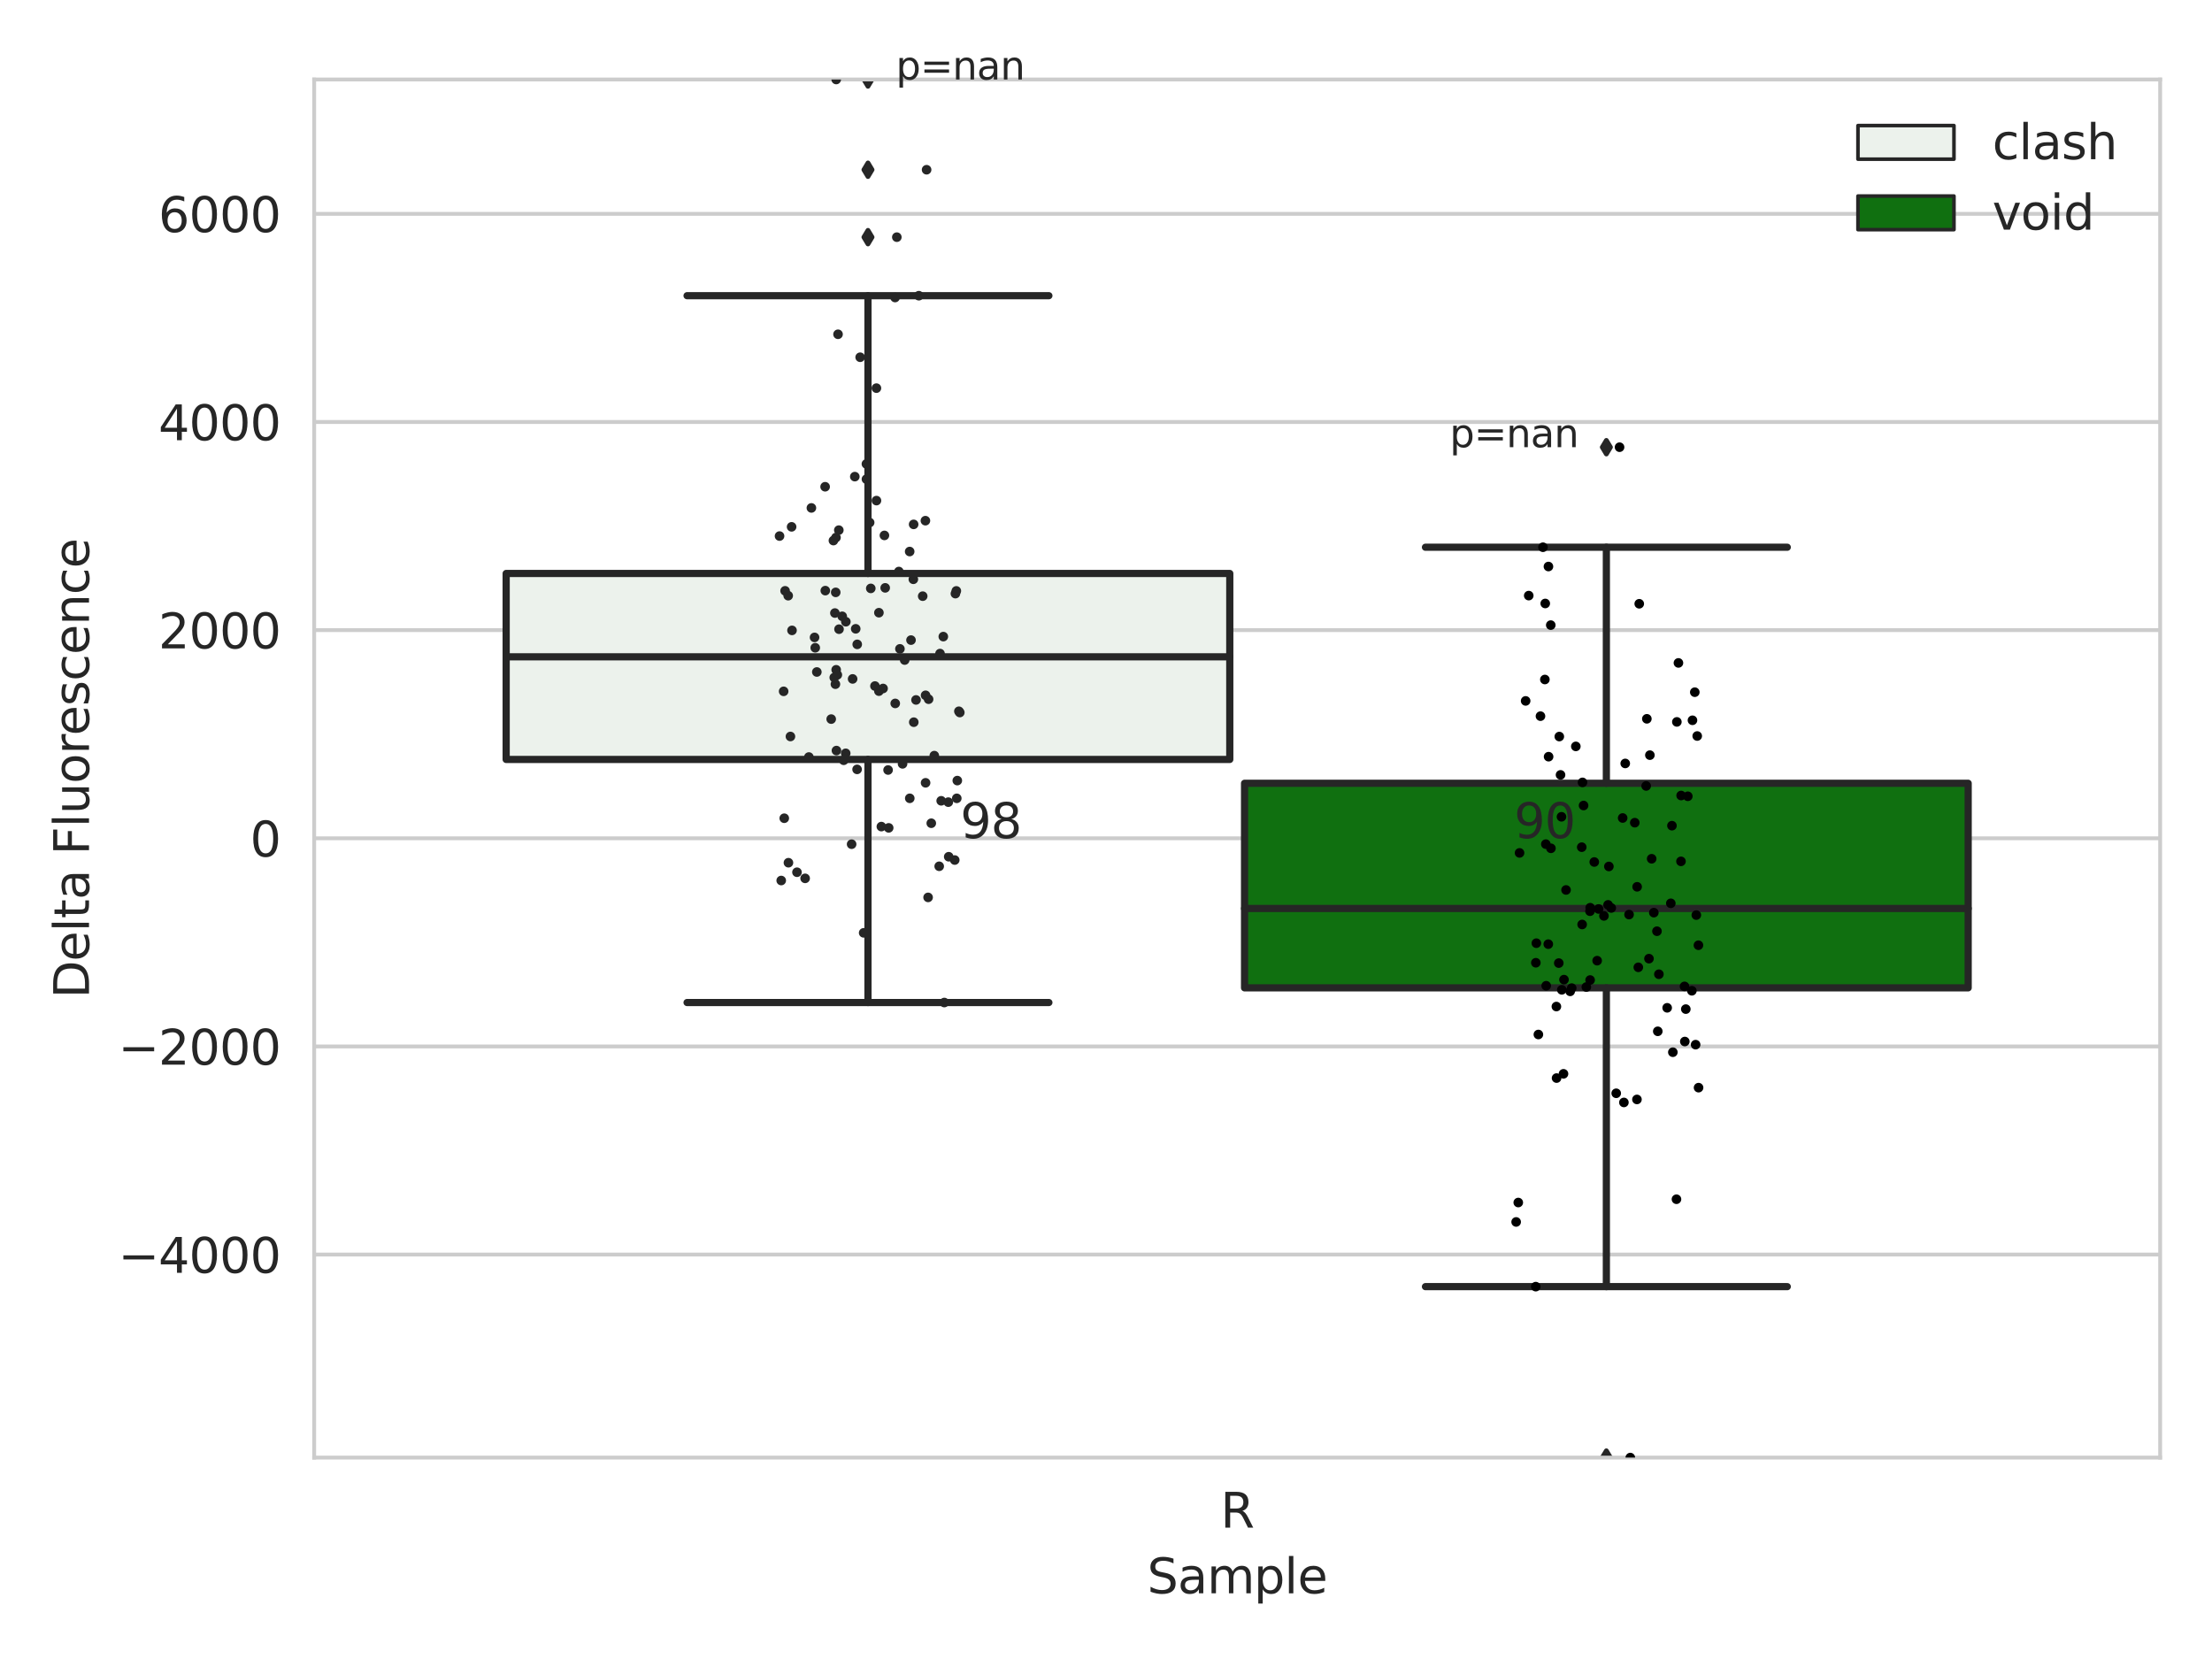 <?xml version="1.0" encoding="utf-8" standalone="no"?>
<!DOCTYPE svg PUBLIC "-//W3C//DTD SVG 1.1//EN"
  "http://www.w3.org/Graphics/SVG/1.1/DTD/svg11.dtd">
<svg xmlns:xlink="http://www.w3.org/1999/xlink" width="460.8pt" height="345.6pt" viewBox="0 0 460.8 345.6" xmlns="http://www.w3.org/2000/svg" version="1.1">
 <defs>
  <style type="text/css">*{stroke-linejoin: round; stroke-linecap: butt}</style>
 </defs>
 <g id="figure_1">
  <g id="patch_1">
   <path d="M 0 345.6 
L 460.8 345.6 
L 460.8 0 
L 0 0 
z
" style="fill: #ffffff"/>
  </g>
  <g id="axes_1">
   <g id="patch_2">
    <path d="M 65.45 303.64 
L 450 303.64 
L 450 16.561 
L 65.45 16.561 
z
" style="fill: #ffffff"/>
   </g>
   <g id="matplotlib.axis_1">
    <g id="xtick_1">
     <g id="text_1">
      <!-- R -->
      <g style="fill: #262626" transform="translate(254.251 318.238)scale(0.1 -0.1)">
       <defs>
        <path id="DejaVuSans-52" d="M 2841 2188 
Q 3044 2119 3236 1894 
Q 3428 1669 3622 1275 
L 4263 0 
L 3584 0 
L 2988 1197 
Q 2756 1666 2539 1819 
Q 2322 1972 1947 1972 
L 1259 1972 
L 1259 0 
L 628 0 
L 628 4666 
L 2053 4666 
Q 2853 4666 3247 4331 
Q 3641 3997 3641 3322 
Q 3641 2881 3436 2590 
Q 3231 2300 2841 2188 
z
M 1259 4147 
L 1259 2491 
L 2053 2491 
Q 2509 2491 2742 2702 
Q 2975 2913 2975 3322 
Q 2975 3731 2742 3939 
Q 2509 4147 2053 4147 
L 1259 4147 
z
" transform="scale(0.016)"/>
       </defs>
       <use xlink:href="#DejaVuSans-52"/>
      </g>
     </g>
    </g>
    <g id="text_2">
     <!-- Sample -->
     <g style="fill: #262626" transform="translate(238.977 331.917)scale(0.1 -0.1)">
      <defs>
       <path id="DejaVuSans-53" d="M 3425 4513 
L 3425 3897 
Q 3066 4069 2747 4153 
Q 2428 4238 2131 4238 
Q 1616 4238 1336 4038 
Q 1056 3838 1056 3469 
Q 1056 3159 1242 3001 
Q 1428 2844 1947 2747 
L 2328 2669 
Q 3034 2534 3370 2195 
Q 3706 1856 3706 1288 
Q 3706 609 3251 259 
Q 2797 -91 1919 -91 
Q 1588 -91 1214 -16 
Q 841 59 441 206 
L 441 856 
Q 825 641 1194 531 
Q 1563 422 1919 422 
Q 2459 422 2753 634 
Q 3047 847 3047 1241 
Q 3047 1584 2836 1778 
Q 2625 1972 2144 2069 
L 1759 2144 
Q 1053 2284 737 2584 
Q 422 2884 422 3419 
Q 422 4038 858 4394 
Q 1294 4750 2059 4750 
Q 2388 4750 2728 4690 
Q 3069 4631 3425 4513 
z
" transform="scale(0.016)"/>
       <path id="DejaVuSans-61" d="M 2194 1759 
Q 1497 1759 1228 1600 
Q 959 1441 959 1056 
Q 959 750 1161 570 
Q 1363 391 1709 391 
Q 2188 391 2477 730 
Q 2766 1069 2766 1631 
L 2766 1759 
L 2194 1759 
z
M 3341 1997 
L 3341 0 
L 2766 0 
L 2766 531 
Q 2569 213 2275 61 
Q 1981 -91 1556 -91 
Q 1019 -91 701 211 
Q 384 513 384 1019 
Q 384 1609 779 1909 
Q 1175 2209 1959 2209 
L 2766 2209 
L 2766 2266 
Q 2766 2663 2505 2880 
Q 2244 3097 1772 3097 
Q 1472 3097 1187 3025 
Q 903 2953 641 2809 
L 641 3341 
Q 956 3463 1253 3523 
Q 1550 3584 1831 3584 
Q 2591 3584 2966 3190 
Q 3341 2797 3341 1997 
z
" transform="scale(0.016)"/>
       <path id="DejaVuSans-6d" d="M 3328 2828 
Q 3544 3216 3844 3400 
Q 4144 3584 4550 3584 
Q 5097 3584 5394 3201 
Q 5691 2819 5691 2113 
L 5691 0 
L 5113 0 
L 5113 2094 
Q 5113 2597 4934 2840 
Q 4756 3084 4391 3084 
Q 3944 3084 3684 2787 
Q 3425 2491 3425 1978 
L 3425 0 
L 2847 0 
L 2847 2094 
Q 2847 2600 2669 2842 
Q 2491 3084 2119 3084 
Q 1678 3084 1418 2786 
Q 1159 2488 1159 1978 
L 1159 0 
L 581 0 
L 581 3500 
L 1159 3500 
L 1159 2956 
Q 1356 3278 1631 3431 
Q 1906 3584 2284 3584 
Q 2666 3584 2933 3390 
Q 3200 3197 3328 2828 
z
" transform="scale(0.016)"/>
       <path id="DejaVuSans-70" d="M 1159 525 
L 1159 -1331 
L 581 -1331 
L 581 3500 
L 1159 3500 
L 1159 2969 
Q 1341 3281 1617 3432 
Q 1894 3584 2278 3584 
Q 2916 3584 3314 3078 
Q 3713 2572 3713 1747 
Q 3713 922 3314 415 
Q 2916 -91 2278 -91 
Q 1894 -91 1617 61 
Q 1341 213 1159 525 
z
M 3116 1747 
Q 3116 2381 2855 2742 
Q 2594 3103 2138 3103 
Q 1681 3103 1420 2742 
Q 1159 2381 1159 1747 
Q 1159 1113 1420 752 
Q 1681 391 2138 391 
Q 2594 391 2855 752 
Q 3116 1113 3116 1747 
z
" transform="scale(0.016)"/>
       <path id="DejaVuSans-6c" d="M 603 4863 
L 1178 4863 
L 1178 0 
L 603 0 
L 603 4863 
z
" transform="scale(0.016)"/>
       <path id="DejaVuSans-65" d="M 3597 1894 
L 3597 1613 
L 953 1613 
Q 991 1019 1311 708 
Q 1631 397 2203 397 
Q 2534 397 2845 478 
Q 3156 559 3463 722 
L 3463 178 
Q 3153 47 2828 -22 
Q 2503 -91 2169 -91 
Q 1331 -91 842 396 
Q 353 884 353 1716 
Q 353 2575 817 3079 
Q 1281 3584 2069 3584 
Q 2775 3584 3186 3129 
Q 3597 2675 3597 1894 
z
M 3022 2063 
Q 3016 2534 2758 2815 
Q 2500 3097 2075 3097 
Q 1594 3097 1305 2825 
Q 1016 2553 972 2059 
L 3022 2063 
z
" transform="scale(0.016)"/>
      </defs>
      <use xlink:href="#DejaVuSans-53"/>
      <use xlink:href="#DejaVuSans-61" x="63.477"/>
      <use xlink:href="#DejaVuSans-6d" x="124.756"/>
      <use xlink:href="#DejaVuSans-70" x="222.168"/>
      <use xlink:href="#DejaVuSans-6c" x="285.645"/>
      <use xlink:href="#DejaVuSans-65" x="313.428"/>
     </g>
    </g>
   </g>
   <g id="matplotlib.axis_2">
    <g id="ytick_1">
     <g id="line2d_1">
      <path d="M 65.45 261.352 
L 450 261.352 
" clip-path="url(#p26bfe5bd5f)" style="fill: none; stroke: #cccccc; stroke-width: 0.8; stroke-linecap: round"/>
     </g>
     <g id="text_3">
      <!-- −4000 -->
      <g style="fill: #262626" transform="translate(24.62 265.151)scale(0.1 -0.1)">
       <defs>
        <path id="DejaVuSans-2212" d="M 678 2272 
L 4684 2272 
L 4684 1741 
L 678 1741 
L 678 2272 
z
" transform="scale(0.016)"/>
        <path id="DejaVuSans-34" d="M 2419 4116 
L 825 1625 
L 2419 1625 
L 2419 4116 
z
M 2253 4666 
L 3047 4666 
L 3047 1625 
L 3713 1625 
L 3713 1100 
L 3047 1100 
L 3047 0 
L 2419 0 
L 2419 1100 
L 313 1100 
L 313 1709 
L 2253 4666 
z
" transform="scale(0.016)"/>
        <path id="DejaVuSans-30" d="M 2034 4250 
Q 1547 4250 1301 3770 
Q 1056 3291 1056 2328 
Q 1056 1369 1301 889 
Q 1547 409 2034 409 
Q 2525 409 2770 889 
Q 3016 1369 3016 2328 
Q 3016 3291 2770 3770 
Q 2525 4250 2034 4250 
z
M 2034 4750 
Q 2819 4750 3233 4129 
Q 3647 3509 3647 2328 
Q 3647 1150 3233 529 
Q 2819 -91 2034 -91 
Q 1250 -91 836 529 
Q 422 1150 422 2328 
Q 422 3509 836 4129 
Q 1250 4750 2034 4750 
z
" transform="scale(0.016)"/>
       </defs>
       <use xlink:href="#DejaVuSans-2212"/>
       <use xlink:href="#DejaVuSans-34" x="83.789"/>
       <use xlink:href="#DejaVuSans-30" x="147.412"/>
       <use xlink:href="#DejaVuSans-30" x="211.035"/>
       <use xlink:href="#DejaVuSans-30" x="274.658"/>
      </g>
     </g>
    </g>
    <g id="ytick_2">
     <g id="line2d_2">
      <path d="M 65.45 217.991 
L 450 217.991 
" clip-path="url(#p26bfe5bd5f)" style="fill: none; stroke: #cccccc; stroke-width: 0.8; stroke-linecap: round"/>
     </g>
     <g id="text_4">
      <!-- −2000 -->
      <g style="fill: #262626" transform="translate(24.62 221.79)scale(0.1 -0.1)">
       <defs>
        <path id="DejaVuSans-32" d="M 1228 531 
L 3431 531 
L 3431 0 
L 469 0 
L 469 531 
Q 828 903 1448 1529 
Q 2069 2156 2228 2338 
Q 2531 2678 2651 2914 
Q 2772 3150 2772 3378 
Q 2772 3750 2511 3984 
Q 2250 4219 1831 4219 
Q 1534 4219 1204 4116 
Q 875 4013 500 3803 
L 500 4441 
Q 881 4594 1212 4672 
Q 1544 4750 1819 4750 
Q 2544 4750 2975 4387 
Q 3406 4025 3406 3419 
Q 3406 3131 3298 2873 
Q 3191 2616 2906 2266 
Q 2828 2175 2409 1742 
Q 1991 1309 1228 531 
z
" transform="scale(0.016)"/>
       </defs>
       <use xlink:href="#DejaVuSans-2212"/>
       <use xlink:href="#DejaVuSans-32" x="83.789"/>
       <use xlink:href="#DejaVuSans-30" x="147.412"/>
       <use xlink:href="#DejaVuSans-30" x="211.035"/>
       <use xlink:href="#DejaVuSans-30" x="274.658"/>
      </g>
     </g>
    </g>
    <g id="ytick_3">
     <g id="line2d_3">
      <path d="M 65.45 174.63 
L 450 174.63 
" clip-path="url(#p26bfe5bd5f)" style="fill: none; stroke: #cccccc; stroke-width: 0.8; stroke-linecap: round"/>
     </g>
     <g id="text_5">
      <!-- 0 -->
      <g style="fill: #262626" transform="translate(52.087 178.429)scale(0.1 -0.1)">
       <use xlink:href="#DejaVuSans-30"/>
      </g>
     </g>
    </g>
    <g id="ytick_4">
     <g id="line2d_4">
      <path d="M 65.45 131.269 
L 450 131.269 
" clip-path="url(#p26bfe5bd5f)" style="fill: none; stroke: #cccccc; stroke-width: 0.8; stroke-linecap: round"/>
     </g>
     <g id="text_6">
      <!-- 2000 -->
      <g style="fill: #262626" transform="translate(33 135.068)scale(0.1 -0.1)">
       <use xlink:href="#DejaVuSans-32"/>
       <use xlink:href="#DejaVuSans-30" x="63.623"/>
       <use xlink:href="#DejaVuSans-30" x="127.246"/>
       <use xlink:href="#DejaVuSans-30" x="190.869"/>
      </g>
     </g>
    </g>
    <g id="ytick_5">
     <g id="line2d_5">
      <path d="M 65.45 87.908 
L 450 87.908 
" clip-path="url(#p26bfe5bd5f)" style="fill: none; stroke: #cccccc; stroke-width: 0.8; stroke-linecap: round"/>
     </g>
     <g id="text_7">
      <!-- 4000 -->
      <g style="fill: #262626" transform="translate(33 91.707)scale(0.1 -0.1)">
       <use xlink:href="#DejaVuSans-34"/>
       <use xlink:href="#DejaVuSans-30" x="63.623"/>
       <use xlink:href="#DejaVuSans-30" x="127.246"/>
       <use xlink:href="#DejaVuSans-30" x="190.869"/>
      </g>
     </g>
    </g>
    <g id="ytick_6">
     <g id="line2d_6">
      <path d="M 65.45 44.547 
L 450 44.547 
" clip-path="url(#p26bfe5bd5f)" style="fill: none; stroke: #cccccc; stroke-width: 0.8; stroke-linecap: round"/>
     </g>
     <g id="text_8">
      <!-- 6000 -->
      <g style="fill: #262626" transform="translate(33 48.346)scale(0.1 -0.1)">
       <defs>
        <path id="DejaVuSans-36" d="M 2113 2584 
Q 1688 2584 1439 2293 
Q 1191 2003 1191 1497 
Q 1191 994 1439 701 
Q 1688 409 2113 409 
Q 2538 409 2786 701 
Q 3034 994 3034 1497 
Q 3034 2003 2786 2293 
Q 2538 2584 2113 2584 
z
M 3366 4563 
L 3366 3988 
Q 3128 4100 2886 4159 
Q 2644 4219 2406 4219 
Q 1781 4219 1451 3797 
Q 1122 3375 1075 2522 
Q 1259 2794 1537 2939 
Q 1816 3084 2150 3084 
Q 2853 3084 3261 2657 
Q 3669 2231 3669 1497 
Q 3669 778 3244 343 
Q 2819 -91 2113 -91 
Q 1303 -91 875 529 
Q 447 1150 447 2328 
Q 447 3434 972 4092 
Q 1497 4750 2381 4750 
Q 2619 4750 2861 4703 
Q 3103 4656 3366 4563 
z
" transform="scale(0.016)"/>
       </defs>
       <use xlink:href="#DejaVuSans-36"/>
       <use xlink:href="#DejaVuSans-30" x="63.623"/>
       <use xlink:href="#DejaVuSans-30" x="127.246"/>
       <use xlink:href="#DejaVuSans-30" x="190.869"/>
      </g>
     </g>
    </g>
    <g id="text_9">
     <!-- Delta Fluorescence -->
     <g style="fill: #262626" transform="translate(18.541 207.967)rotate(-90)scale(0.1 -0.1)">
      <defs>
       <path id="DejaVuSans-44" d="M 1259 4147 
L 1259 519 
L 2022 519 
Q 2988 519 3436 956 
Q 3884 1394 3884 2338 
Q 3884 3275 3436 3711 
Q 2988 4147 2022 4147 
L 1259 4147 
z
M 628 4666 
L 1925 4666 
Q 3281 4666 3915 4102 
Q 4550 3538 4550 2338 
Q 4550 1131 3912 565 
Q 3275 0 1925 0 
L 628 0 
L 628 4666 
z
" transform="scale(0.016)"/>
       <path id="DejaVuSans-74" d="M 1172 4494 
L 1172 3500 
L 2356 3500 
L 2356 3053 
L 1172 3053 
L 1172 1153 
Q 1172 725 1289 603 
Q 1406 481 1766 481 
L 2356 481 
L 2356 0 
L 1766 0 
Q 1100 0 847 248 
Q 594 497 594 1153 
L 594 3053 
L 172 3053 
L 172 3500 
L 594 3500 
L 594 4494 
L 1172 4494 
z
" transform="scale(0.016)"/>
       <path id="DejaVuSans-20" transform="scale(0.016)"/>
       <path id="DejaVuSans-46" d="M 628 4666 
L 3309 4666 
L 3309 4134 
L 1259 4134 
L 1259 2759 
L 3109 2759 
L 3109 2228 
L 1259 2228 
L 1259 0 
L 628 0 
L 628 4666 
z
" transform="scale(0.016)"/>
       <path id="DejaVuSans-75" d="M 544 1381 
L 544 3500 
L 1119 3500 
L 1119 1403 
Q 1119 906 1312 657 
Q 1506 409 1894 409 
Q 2359 409 2629 706 
Q 2900 1003 2900 1516 
L 2900 3500 
L 3475 3500 
L 3475 0 
L 2900 0 
L 2900 538 
Q 2691 219 2414 64 
Q 2138 -91 1772 -91 
Q 1169 -91 856 284 
Q 544 659 544 1381 
z
M 1991 3584 
L 1991 3584 
z
" transform="scale(0.016)"/>
       <path id="DejaVuSans-6f" d="M 1959 3097 
Q 1497 3097 1228 2736 
Q 959 2375 959 1747 
Q 959 1119 1226 758 
Q 1494 397 1959 397 
Q 2419 397 2687 759 
Q 2956 1122 2956 1747 
Q 2956 2369 2687 2733 
Q 2419 3097 1959 3097 
z
M 1959 3584 
Q 2709 3584 3137 3096 
Q 3566 2609 3566 1747 
Q 3566 888 3137 398 
Q 2709 -91 1959 -91 
Q 1206 -91 779 398 
Q 353 888 353 1747 
Q 353 2609 779 3096 
Q 1206 3584 1959 3584 
z
" transform="scale(0.016)"/>
       <path id="DejaVuSans-72" d="M 2631 2963 
Q 2534 3019 2420 3045 
Q 2306 3072 2169 3072 
Q 1681 3072 1420 2755 
Q 1159 2438 1159 1844 
L 1159 0 
L 581 0 
L 581 3500 
L 1159 3500 
L 1159 2956 
Q 1341 3275 1631 3429 
Q 1922 3584 2338 3584 
Q 2397 3584 2469 3576 
Q 2541 3569 2628 3553 
L 2631 2963 
z
" transform="scale(0.016)"/>
       <path id="DejaVuSans-73" d="M 2834 3397 
L 2834 2853 
Q 2591 2978 2328 3040 
Q 2066 3103 1784 3103 
Q 1356 3103 1142 2972 
Q 928 2841 928 2578 
Q 928 2378 1081 2264 
Q 1234 2150 1697 2047 
L 1894 2003 
Q 2506 1872 2764 1633 
Q 3022 1394 3022 966 
Q 3022 478 2636 193 
Q 2250 -91 1575 -91 
Q 1294 -91 989 -36 
Q 684 19 347 128 
L 347 722 
Q 666 556 975 473 
Q 1284 391 1588 391 
Q 1994 391 2212 530 
Q 2431 669 2431 922 
Q 2431 1156 2273 1281 
Q 2116 1406 1581 1522 
L 1381 1569 
Q 847 1681 609 1914 
Q 372 2147 372 2553 
Q 372 3047 722 3315 
Q 1072 3584 1716 3584 
Q 2034 3584 2315 3537 
Q 2597 3491 2834 3397 
z
" transform="scale(0.016)"/>
       <path id="DejaVuSans-63" d="M 3122 3366 
L 3122 2828 
Q 2878 2963 2633 3030 
Q 2388 3097 2138 3097 
Q 1578 3097 1268 2742 
Q 959 2388 959 1747 
Q 959 1106 1268 751 
Q 1578 397 2138 397 
Q 2388 397 2633 464 
Q 2878 531 3122 666 
L 3122 134 
Q 2881 22 2623 -34 
Q 2366 -91 2075 -91 
Q 1284 -91 818 406 
Q 353 903 353 1747 
Q 353 2603 823 3093 
Q 1294 3584 2113 3584 
Q 2378 3584 2631 3529 
Q 2884 3475 3122 3366 
z
" transform="scale(0.016)"/>
       <path id="DejaVuSans-6e" d="M 3513 2113 
L 3513 0 
L 2938 0 
L 2938 2094 
Q 2938 2591 2744 2837 
Q 2550 3084 2163 3084 
Q 1697 3084 1428 2787 
Q 1159 2491 1159 1978 
L 1159 0 
L 581 0 
L 581 3500 
L 1159 3500 
L 1159 2956 
Q 1366 3272 1645 3428 
Q 1925 3584 2291 3584 
Q 2894 3584 3203 3211 
Q 3513 2838 3513 2113 
z
" transform="scale(0.016)"/>
      </defs>
      <use xlink:href="#DejaVuSans-44"/>
      <use xlink:href="#DejaVuSans-65" x="77.002"/>
      <use xlink:href="#DejaVuSans-6c" x="138.525"/>
      <use xlink:href="#DejaVuSans-74" x="166.309"/>
      <use xlink:href="#DejaVuSans-61" x="205.518"/>
      <use xlink:href="#DejaVuSans-20" x="266.797"/>
      <use xlink:href="#DejaVuSans-46" x="298.584"/>
      <use xlink:href="#DejaVuSans-6c" x="356.104"/>
      <use xlink:href="#DejaVuSans-75" x="383.887"/>
      <use xlink:href="#DejaVuSans-6f" x="447.266"/>
      <use xlink:href="#DejaVuSans-72" x="508.447"/>
      <use xlink:href="#DejaVuSans-65" x="547.311"/>
      <use xlink:href="#DejaVuSans-73" x="608.834"/>
      <use xlink:href="#DejaVuSans-63" x="660.934"/>
      <use xlink:href="#DejaVuSans-65" x="715.914"/>
      <use xlink:href="#DejaVuSans-6e" x="777.438"/>
      <use xlink:href="#DejaVuSans-63" x="840.816"/>
      <use xlink:href="#DejaVuSans-65" x="895.797"/>
     </g>
    </g>
   </g>
   <g id="patch_3">
    <path d="M 105.443 158.208 
L 256.187 158.208 
L 256.187 119.464 
L 105.443 119.464 
L 105.443 158.208 
z
" clip-path="url(#p26bfe5bd5f)" style="fill: #ecf2ec; stroke: #262626; stroke-width: 1.5; stroke-linejoin: miter"/>
   </g>
   <g id="patch_4">
    <path d="M 259.263 205.786 
L 410.007 205.786 
L 410.007 163.17 
L 259.263 163.17 
L 259.263 205.786 
z
" clip-path="url(#p26bfe5bd5f)" style="fill: #107010; stroke: #262626; stroke-width: 1.5; stroke-linejoin: miter"/>
   </g>
   <g id="patch_5">
    <path d="M 257.725 174.63 
L 257.725 174.63 
L 257.725 174.63 
L 257.725 174.63 
z
" clip-path="url(#p26bfe5bd5f)" style="fill: #ecf2ec; stroke: #262626; stroke-width: 0.75; stroke-linejoin: miter"/>
   </g>
   <g id="patch_6">
    <path d="M 257.725 174.63 
L 257.725 174.63 
L 257.725 174.63 
L 257.725 174.63 
z
" clip-path="url(#p26bfe5bd5f)" style="fill: #107010; stroke: #262626; stroke-width: 0.75; stroke-linejoin: miter"/>
   </g>
   <g id="PathCollection_1"/>
   <g id="PathCollection_2"/>
   <g id="line2d_7">
    <path d="M 180.815 158.208 
L 180.815 208.845 
" clip-path="url(#p26bfe5bd5f)" style="fill: none; stroke: #262626; stroke-width: 1.5; stroke-linecap: round"/>
   </g>
   <g id="line2d_8">
    <path d="M 180.815 119.464 
L 180.815 61.598 
" clip-path="url(#p26bfe5bd5f)" style="fill: none; stroke: #262626; stroke-width: 1.5; stroke-linecap: round"/>
   </g>
   <g id="line2d_9">
    <path d="M 143.129 208.845 
L 218.501 208.845 
" clip-path="url(#p26bfe5bd5f)" style="fill: none; stroke: #262626; stroke-width: 1.5; stroke-linecap: round"/>
   </g>
   <g id="line2d_10">
    <path d="M 143.129 61.598 
L 218.501 61.598 
" clip-path="url(#p26bfe5bd5f)" style="fill: none; stroke: #262626; stroke-width: 1.5; stroke-linecap: round"/>
   </g>
   <g id="line2d_11">
    <defs>
     <path id="m73b1374a09" d="M -0 1.414 
L 0.849 0 
L 0 -1.414 
L -0.849 -0 
z
" style="stroke: #262626; stroke-linejoin: miter"/>
    </defs>
    <g clip-path="url(#p26bfe5bd5f)">
     <use xlink:href="#m73b1374a09" x="180.815" y="35.359" style="fill: #262626; stroke: #262626; stroke-linejoin: miter"/>
     <use xlink:href="#m73b1374a09" x="180.815" y="16.561" style="fill: #262626; stroke: #262626; stroke-linejoin: miter"/>
     <use xlink:href="#m73b1374a09" x="180.815" y="49.404" style="fill: #262626; stroke: #262626; stroke-linejoin: miter"/>
    </g>
   </g>
   <g id="line2d_12">
    <path d="M 334.635 205.786 
L 334.635 268.029 
" clip-path="url(#p26bfe5bd5f)" style="fill: none; stroke: #262626; stroke-width: 1.5; stroke-linecap: round"/>
   </g>
   <g id="line2d_13">
    <path d="M 334.635 163.17 
L 334.635 114 
" clip-path="url(#p26bfe5bd5f)" style="fill: none; stroke: #262626; stroke-width: 1.5; stroke-linecap: round"/>
   </g>
   <g id="line2d_14">
    <path d="M 296.949 268.029 
L 372.321 268.029 
" clip-path="url(#p26bfe5bd5f)" style="fill: none; stroke: #262626; stroke-width: 1.5; stroke-linecap: round"/>
   </g>
   <g id="line2d_15">
    <path d="M 296.949 114 
L 372.321 114 
" clip-path="url(#p26bfe5bd5f)" style="fill: none; stroke: #262626; stroke-width: 1.5; stroke-linecap: round"/>
   </g>
   <g id="line2d_16">
    <g clip-path="url(#p26bfe5bd5f)">
     <use xlink:href="#m73b1374a09" x="334.635" y="303.64" style="fill: #262626; stroke: #262626; stroke-linejoin: miter"/>
     <use xlink:href="#m73b1374a09" x="334.635" y="93.159" style="fill: #262626; stroke: #262626; stroke-linejoin: miter"/>
    </g>
   </g>
   <g id="line2d_17">
    <path d="M 105.443 136.824 
L 256.187 136.824 
" clip-path="url(#p26bfe5bd5f)" style="fill: none; stroke: #262626; stroke-width: 1.5; stroke-linecap: round"/>
   </g>
   <g id="line2d_18">
    <path d="M 259.263 189.251 
L 410.007 189.251 
" clip-path="url(#p26bfe5bd5f)" style="fill: none; stroke: #262626; stroke-width: 1.5; stroke-linecap: round"/>
   </g>
   <g id="patch_7">
    <path d="M 65.45 303.64 
L 65.45 16.561 
" style="fill: none; stroke: #cccccc; stroke-width: 0.8; stroke-linejoin: miter; stroke-linecap: square"/>
   </g>
   <g id="patch_8">
    <path d="M 450 303.64 
L 450 16.561 
" style="fill: none; stroke: #cccccc; stroke-width: 0.8; stroke-linejoin: miter; stroke-linecap: square"/>
   </g>
   <g id="patch_9">
    <path d="M 65.45 303.64 
L 450 303.64 
" style="fill: none; stroke: #cccccc; stroke-width: 0.8; stroke-linejoin: miter; stroke-linecap: square"/>
   </g>
   <g id="patch_10">
    <path d="M 65.45 16.561 
L 450 16.561 
" style="fill: none; stroke: #cccccc; stroke-width: 0.8; stroke-linejoin: miter; stroke-linecap: square"/>
   </g>
   <g id="PathCollection_3">
    <defs>
     <path id="C0_0_5867d9ca11" d="M 0 1 
C 0.265 1 0.52 0.895 0.707 0.707 
C 0.895 0.52 1 0.265 1 -0 
C 1 -0.265 0.895 -0.52 0.707 -0.707 
C 0.52 -0.895 0.265 -1 0 -1 
C -0.265 -1 -0.52 -0.895 -0.707 -0.707 
C -0.895 -0.52 -1 -0.265 -1 0 
C -1 0.265 -0.895 0.52 -0.707 0.707 
C -0.52 0.895 -0.265 1 0 1 
z
"/>
    </defs>
    <g clip-path="url(#p26bfe5bd5f)">
     <use xlink:href="#C0_0_5867d9ca11" x="174.784" y="131.07" style="fill: #262626"/>
    </g>
    <g clip-path="url(#p26bfe5bd5f)">
     <use xlink:href="#C0_0_5867d9ca11" x="197.636" y="178.472" style="fill: #262626"/>
    </g>
    <g clip-path="url(#p26bfe5bd5f)">
     <use xlink:href="#C0_0_5867d9ca11" x="181.4" y="122.574" style="fill: #262626"/>
    </g>
    <g clip-path="url(#p26bfe5bd5f)">
     <use xlink:href="#C0_0_5867d9ca11" x="173.619" y="112.613" style="fill: #262626"/>
    </g>
    <g clip-path="url(#p26bfe5bd5f)">
     <use xlink:href="#C0_0_5867d9ca11" x="195.825" y="136.149" style="fill: #262626"/>
    </g>
    <g clip-path="url(#p26bfe5bd5f)">
     <use xlink:href="#C0_0_5867d9ca11" x="194.004" y="171.493" style="fill: #262626"/>
    </g>
    <g clip-path="url(#p26bfe5bd5f)">
     <use xlink:href="#C0_0_5867d9ca11" x="177.616" y="141.431" style="fill: #262626"/>
    </g>
    <g clip-path="url(#p26bfe5bd5f)">
     <use xlink:href="#C0_0_5867d9ca11" x="173.791" y="141.143" style="fill: #262626"/>
    </g>
    <g clip-path="url(#p26bfe5bd5f)">
     <use xlink:href="#C0_0_5867d9ca11" x="168.503" y="157.702" style="fill: #262626"/>
    </g>
    <g clip-path="url(#p26bfe5bd5f)">
     <use xlink:href="#C0_0_5867d9ca11" x="164.991" y="131.321" style="fill: #262626"/>
    </g>
    <g clip-path="url(#p26bfe5bd5f)">
     <use xlink:href="#C0_0_5867d9ca11" x="195.653" y="180.463" style="fill: #262626"/>
    </g>
    <g clip-path="url(#p26bfe5bd5f)">
     <use xlink:href="#C0_0_5867d9ca11" x="187.25" y="119.06" style="fill: #262626"/>
    </g>
    <g clip-path="url(#p26bfe5bd5f)">
     <use xlink:href="#C0_0_5867d9ca11" x="186.494" y="146.536" style="fill: #262626"/>
    </g>
    <g clip-path="url(#p26bfe5bd5f)">
     <use xlink:href="#C0_0_5867d9ca11" x="193.027" y="35.359" style="fill: #262626"/>
    </g>
    <g clip-path="url(#p26bfe5bd5f)">
     <use xlink:href="#C0_0_5867d9ca11" x="196.509" y="132.616" style="fill: #262626"/>
    </g>
    <g clip-path="url(#p26bfe5bd5f)">
     <use xlink:href="#C0_0_5867d9ca11" x="184.241" y="111.536" style="fill: #262626"/>
    </g>
    <g clip-path="url(#p26bfe5bd5f)">
     <use xlink:href="#C0_0_5867d9ca11" x="176.177" y="156.929" style="fill: #262626"/>
    </g>
    <g clip-path="url(#p26bfe5bd5f)">
     <use xlink:href="#C0_0_5867d9ca11" x="180.49" y="96.647" style="fill: #262626"/>
    </g>
    <g clip-path="url(#p26bfe5bd5f)">
     <use xlink:href="#C0_0_5867d9ca11" x="174.033" y="142.527" style="fill: #262626"/>
    </g>
    <g clip-path="url(#p26bfe5bd5f)">
     <use xlink:href="#C0_0_5867d9ca11" x="189.78" y="133.344" style="fill: #262626"/>
    </g>
    <g clip-path="url(#p26bfe5bd5f)">
     <use xlink:href="#C0_0_5867d9ca11" x="164.195" y="124.094" style="fill: #262626"/>
    </g>
    <g clip-path="url(#p26bfe5bd5f)">
     <use xlink:href="#C0_0_5867d9ca11" x="184.402" y="122.461" style="fill: #262626"/>
    </g>
    <g clip-path="url(#p26bfe5bd5f)">
     <use xlink:href="#C0_0_5867d9ca11" x="191.411" y="61.598" style="fill: #262626"/>
    </g>
    <g clip-path="url(#p26bfe5bd5f)">
     <use xlink:href="#C0_0_5867d9ca11" x="185.13" y="172.462" style="fill: #262626"/>
    </g>
    <g clip-path="url(#p26bfe5bd5f)">
     <use xlink:href="#C0_0_5867d9ca11" x="166.027" y="181.702" style="fill: #262626"/>
    </g>
    <g clip-path="url(#p26bfe5bd5f)">
     <use xlink:href="#C0_0_5867d9ca11" x="190.826" y="145.809" style="fill: #262626"/>
    </g>
    <g clip-path="url(#p26bfe5bd5f)">
     <use xlink:href="#C0_0_5867d9ca11" x="186.463" y="61.976" style="fill: #262626"/>
    </g>
    <g clip-path="url(#p26bfe5bd5f)">
     <use xlink:href="#C0_0_5867d9ca11" x="174.199" y="16.561" style="fill: #262626"/>
    </g>
    <g clip-path="url(#p26bfe5bd5f)">
     <use xlink:href="#C0_0_5867d9ca11" x="175.761" y="158.377" style="fill: #262626"/>
    </g>
    <g clip-path="url(#p26bfe5bd5f)">
     <use xlink:href="#C0_0_5867d9ca11" x="174.19" y="139.53" style="fill: #262626"/>
    </g>
    <g clip-path="url(#p26bfe5bd5f)">
     <use xlink:href="#C0_0_5867d9ca11" x="164.662" y="153.425" style="fill: #262626"/>
    </g>
    <g clip-path="url(#p26bfe5bd5f)">
     <use xlink:href="#C0_0_5867d9ca11" x="176.208" y="129.519" style="fill: #262626"/>
    </g>
    <g clip-path="url(#p26bfe5bd5f)">
     <use xlink:href="#C0_0_5867d9ca11" x="163.551" y="123.079" style="fill: #262626"/>
    </g>
    <g clip-path="url(#p26bfe5bd5f)">
     <use xlink:href="#C0_0_5867d9ca11" x="182.574" y="80.857" style="fill: #262626"/>
    </g>
    <g clip-path="url(#p26bfe5bd5f)">
     <use xlink:href="#C0_0_5867d9ca11" x="188.02" y="159.123" style="fill: #262626"/>
    </g>
    <g clip-path="url(#p26bfe5bd5f)">
     <use xlink:href="#C0_0_5867d9ca11" x="190.327" y="109.237" style="fill: #262626"/>
    </g>
    <g clip-path="url(#p26bfe5bd5f)">
     <use xlink:href="#C0_0_5867d9ca11" x="183.605" y="172.193" style="fill: #262626"/>
    </g>
    <g clip-path="url(#p26bfe5bd5f)">
     <use xlink:href="#C0_0_5867d9ca11" x="164.247" y="179.719" style="fill: #262626"/>
    </g>
    <g clip-path="url(#p26bfe5bd5f)">
     <use xlink:href="#C0_0_5867d9ca11" x="169.831" y="134.942" style="fill: #262626"/>
    </g>
    <g clip-path="url(#p26bfe5bd5f)">
     <use xlink:href="#C0_0_5867d9ca11" x="173.925" y="127.706" style="fill: #262626"/>
    </g>
    <g clip-path="url(#p26bfe5bd5f)">
     <use xlink:href="#C0_0_5867d9ca11" x="174.247" y="156.357" style="fill: #262626"/>
    </g>
    <g clip-path="url(#p26bfe5bd5f)">
     <use xlink:href="#C0_0_5867d9ca11" x="178.261" y="130.993" style="fill: #262626"/>
    </g>
    <g clip-path="url(#p26bfe5bd5f)">
     <use xlink:href="#C0_0_5867d9ca11" x="187.471" y="135.171" style="fill: #262626"/>
    </g>
    <g clip-path="url(#p26bfe5bd5f)">
     <use xlink:href="#C0_0_5867d9ca11" x="182.582" y="104.285" style="fill: #262626"/>
    </g>
    <g clip-path="url(#p26bfe5bd5f)">
     <use xlink:href="#C0_0_5867d9ca11" x="199.945" y="148.432" style="fill: #262626"/>
    </g>
    <g clip-path="url(#p26bfe5bd5f)">
     <use xlink:href="#C0_0_5867d9ca11" x="196.068" y="166.821" style="fill: #262626"/>
    </g>
    <g clip-path="url(#p26bfe5bd5f)">
     <use xlink:href="#C0_0_5867d9ca11" x="174.097" y="123.4" style="fill: #262626"/>
    </g>
    <g clip-path="url(#p26bfe5bd5f)">
     <use xlink:href="#C0_0_5867d9ca11" x="177.408" y="175.862" style="fill: #262626"/>
    </g>
    <g clip-path="url(#p26bfe5bd5f)">
     <use xlink:href="#C0_0_5867d9ca11" x="178.073" y="99.289" style="fill: #262626"/>
    </g>
    <g clip-path="url(#p26bfe5bd5f)">
     <use xlink:href="#C0_0_5867d9ca11" x="181.164" y="108.856" style="fill: #262626"/>
    </g>
    <g clip-path="url(#p26bfe5bd5f)">
     <use xlink:href="#C0_0_5867d9ca11" x="189.502" y="114.895" style="fill: #262626"/>
    </g>
    <g clip-path="url(#p26bfe5bd5f)">
     <use xlink:href="#C0_0_5867d9ca11" x="170.162" y="139.987" style="fill: #262626"/>
    </g>
    <g clip-path="url(#p26bfe5bd5f)">
     <use xlink:href="#C0_0_5867d9ca11" x="199.314" y="166.306" style="fill: #262626"/>
    </g>
    <g clip-path="url(#p26bfe5bd5f)">
     <use xlink:href="#C0_0_5867d9ca11" x="178.576" y="134.232" style="fill: #262626"/>
    </g>
    <g clip-path="url(#p26bfe5bd5f)">
     <use xlink:href="#C0_0_5867d9ca11" x="174.577" y="69.634" style="fill: #262626"/>
    </g>
    <g clip-path="url(#p26bfe5bd5f)">
     <use xlink:href="#C0_0_5867d9ca11" x="186.826" y="49.404" style="fill: #262626"/>
    </g>
    <g clip-path="url(#p26bfe5bd5f)">
     <use xlink:href="#C0_0_5867d9ca11" x="179.918" y="194.327" style="fill: #262626"/>
    </g>
    <g clip-path="url(#p26bfe5bd5f)">
     <use xlink:href="#C0_0_5867d9ca11" x="192.815" y="163.073" style="fill: #262626"/>
    </g>
    <g clip-path="url(#p26bfe5bd5f)">
     <use xlink:href="#C0_0_5867d9ca11" x="194.634" y="157.411" style="fill: #262626"/>
    </g>
    <g clip-path="url(#p26bfe5bd5f)">
     <use xlink:href="#C0_0_5867d9ca11" x="199.031" y="123.664" style="fill: #262626"/>
    </g>
    <g clip-path="url(#p26bfe5bd5f)">
     <use xlink:href="#C0_0_5867d9ca11" x="192.817" y="144.844" style="fill: #262626"/>
    </g>
    <g clip-path="url(#p26bfe5bd5f)">
     <use xlink:href="#C0_0_5867d9ca11" x="198.891" y="179.163" style="fill: #262626"/>
    </g>
    <g clip-path="url(#p26bfe5bd5f)">
     <use xlink:href="#C0_0_5867d9ca11" x="182.27" y="142.915" style="fill: #262626"/>
    </g>
    <g clip-path="url(#p26bfe5bd5f)">
     <use xlink:href="#C0_0_5867d9ca11" x="190.356" y="150.446" style="fill: #262626"/>
    </g>
    <g clip-path="url(#p26bfe5bd5f)">
     <use xlink:href="#C0_0_5867d9ca11" x="174.433" y="140.586" style="fill: #262626"/>
    </g>
    <g clip-path="url(#p26bfe5bd5f)">
     <use xlink:href="#C0_0_5867d9ca11" x="199.755" y="148.169" style="fill: #262626"/>
    </g>
    <g clip-path="url(#p26bfe5bd5f)">
     <use xlink:href="#C0_0_5867d9ca11" x="167.724" y="182.977" style="fill: #262626"/>
    </g>
    <g clip-path="url(#p26bfe5bd5f)">
     <use xlink:href="#C0_0_5867d9ca11" x="163.246" y="144.017" style="fill: #262626"/>
    </g>
    <g clip-path="url(#p26bfe5bd5f)">
     <use xlink:href="#C0_0_5867d9ca11" x="169.03" y="105.809" style="fill: #262626"/>
    </g>
    <g clip-path="url(#p26bfe5bd5f)">
     <use xlink:href="#C0_0_5867d9ca11" x="171.929" y="123.038" style="fill: #262626"/>
    </g>
    <g clip-path="url(#p26bfe5bd5f)">
     <use xlink:href="#C0_0_5867d9ca11" x="162.743" y="183.428" style="fill: #262626"/>
    </g>
    <g clip-path="url(#p26bfe5bd5f)">
     <use xlink:href="#C0_0_5867d9ca11" x="188.463" y="137.499" style="fill: #262626"/>
    </g>
    <g clip-path="url(#p26bfe5bd5f)">
     <use xlink:href="#C0_0_5867d9ca11" x="174.15" y="111.978" style="fill: #262626"/>
    </g>
    <g clip-path="url(#p26bfe5bd5f)">
     <use xlink:href="#C0_0_5867d9ca11" x="162.394" y="111.672" style="fill: #262626"/>
    </g>
    <g clip-path="url(#p26bfe5bd5f)">
     <use xlink:href="#C0_0_5867d9ca11" x="178.55" y="160.275" style="fill: #262626"/>
    </g>
    <g clip-path="url(#p26bfe5bd5f)">
     <use xlink:href="#C0_0_5867d9ca11" x="183.959" y="143.422" style="fill: #262626"/>
    </g>
    <g clip-path="url(#p26bfe5bd5f)">
     <use xlink:href="#C0_0_5867d9ca11" x="192.78" y="108.468" style="fill: #262626"/>
    </g>
    <g clip-path="url(#p26bfe5bd5f)">
     <use xlink:href="#C0_0_5867d9ca11" x="199.221" y="123.096" style="fill: #262626"/>
    </g>
    <g clip-path="url(#p26bfe5bd5f)">
     <use xlink:href="#C0_0_5867d9ca11" x="183.093" y="127.636" style="fill: #262626"/>
    </g>
    <g clip-path="url(#p26bfe5bd5f)">
     <use xlink:href="#C0_0_5867d9ca11" x="173.155" y="149.8" style="fill: #262626"/>
    </g>
    <g clip-path="url(#p26bfe5bd5f)">
     <use xlink:href="#C0_0_5867d9ca11" x="163.376" y="170.453" style="fill: #262626"/>
    </g>
    <g clip-path="url(#p26bfe5bd5f)">
     <use xlink:href="#C0_0_5867d9ca11" x="193.34" y="186.944" style="fill: #262626"/>
    </g>
    <g clip-path="url(#p26bfe5bd5f)">
     <use xlink:href="#C0_0_5867d9ca11" x="171.889" y="101.398" style="fill: #262626"/>
    </g>
    <g clip-path="url(#p26bfe5bd5f)">
     <use xlink:href="#C0_0_5867d9ca11" x="169.686" y="132.782" style="fill: #262626"/>
    </g>
    <g clip-path="url(#p26bfe5bd5f)">
     <use xlink:href="#C0_0_5867d9ca11" x="185.004" y="160.407" style="fill: #262626"/>
    </g>
    <g clip-path="url(#p26bfe5bd5f)">
     <use xlink:href="#C0_0_5867d9ca11" x="189.523" y="166.303" style="fill: #262626"/>
    </g>
    <g clip-path="url(#p26bfe5bd5f)">
     <use xlink:href="#C0_0_5867d9ca11" x="183.094" y="143.977" style="fill: #262626"/>
    </g>
    <g clip-path="url(#p26bfe5bd5f)">
     <use xlink:href="#C0_0_5867d9ca11" x="190.267" y="120.675" style="fill: #262626"/>
    </g>
    <g clip-path="url(#p26bfe5bd5f)">
     <use xlink:href="#C0_0_5867d9ca11" x="175.452" y="128.385" style="fill: #262626"/>
    </g>
    <g clip-path="url(#p26bfe5bd5f)">
     <use xlink:href="#C0_0_5867d9ca11" x="192.216" y="124.193" style="fill: #262626"/>
    </g>
    <g clip-path="url(#p26bfe5bd5f)">
     <use xlink:href="#C0_0_5867d9ca11" x="164.906" y="109.75" style="fill: #262626"/>
    </g>
    <g clip-path="url(#p26bfe5bd5f)">
     <use xlink:href="#C0_0_5867d9ca11" x="196.717" y="208.845" style="fill: #262626"/>
    </g>
    <g clip-path="url(#p26bfe5bd5f)">
     <use xlink:href="#C0_0_5867d9ca11" x="180.497" y="99.82" style="fill: #262626"/>
    </g>
    <g clip-path="url(#p26bfe5bd5f)">
     <use xlink:href="#C0_0_5867d9ca11" x="174.742" y="110.439" style="fill: #262626"/>
    </g>
    <g clip-path="url(#p26bfe5bd5f)">
     <use xlink:href="#C0_0_5867d9ca11" x="179.188" y="74.419" style="fill: #262626"/>
    </g>
    <g clip-path="url(#p26bfe5bd5f)">
     <use xlink:href="#C0_0_5867d9ca11" x="193.444" y="145.656" style="fill: #262626"/>
    </g>
    <g clip-path="url(#p26bfe5bd5f)">
     <use xlink:href="#C0_0_5867d9ca11" x="197.55" y="167.101" style="fill: #262626"/>
    </g>
    <g clip-path="url(#p26bfe5bd5f)">
     <use xlink:href="#C0_0_5867d9ca11" x="199.425" y="162.611" style="fill: #262626"/>
    </g>
   </g>
   <g id="PathCollection_4">
    <defs>
     <path id="C1_0_91392d8836" d="M 0 1 
C 0.265 1 0.52 0.895 0.707 0.707 
C 0.895 0.52 1 0.265 1 -0 
C 1 -0.265 0.895 -0.52 0.707 -0.707 
C 0.52 -0.895 0.265 -1 0 -1 
C -0.265 -1 -0.52 -0.895 -0.707 -0.707 
C -0.895 -0.52 -1 -0.265 -1 0 
C -1 0.265 -0.895 0.52 -0.707 0.707 
C -0.52 0.895 -0.265 1 0 1 
z
"/>
    </defs>
    <g clip-path="url(#p26bfe5bd5f)">
     <use xlink:href="#C1_0_91392d8836" x="330.464" y="205.617"/>
    </g>
    <g clip-path="url(#p26bfe5bd5f)">
     <use xlink:href="#C1_0_91392d8836" x="342.925" y="163.727"/>
    </g>
    <g clip-path="url(#p26bfe5bd5f)">
     <use xlink:href="#C1_0_91392d8836" x="350.979" y="216.969"/>
    </g>
    <g clip-path="url(#p26bfe5bd5f)">
     <use xlink:href="#C1_0_91392d8836" x="329.888" y="167.802"/>
    </g>
    <g clip-path="url(#p26bfe5bd5f)">
     <use xlink:href="#C1_0_91392d8836" x="338.288" y="229.658"/>
    </g>
    <g clip-path="url(#p26bfe5bd5f)">
     <use xlink:href="#C1_0_91392d8836" x="320.052" y="196.482"/>
    </g>
    <g clip-path="url(#p26bfe5bd5f)">
     <use xlink:href="#C1_0_91392d8836" x="334.132" y="190.8"/>
    </g>
    <g clip-path="url(#p26bfe5bd5f)">
     <use xlink:href="#C1_0_91392d8836" x="327.421" y="205.842"/>
    </g>
    <g clip-path="url(#p26bfe5bd5f)">
     <use xlink:href="#C1_0_91392d8836" x="328.275" y="155.487"/>
    </g>
    <g clip-path="url(#p26bfe5bd5f)">
     <use xlink:href="#C1_0_91392d8836" x="325.287" y="170.151"/>
    </g>
    <g clip-path="url(#p26bfe5bd5f)">
     <use xlink:href="#C1_0_91392d8836" x="327.098" y="206.516"/>
    </g>
    <g clip-path="url(#p26bfe5bd5f)">
     <use xlink:href="#C1_0_91392d8836" x="329.666" y="162.985"/>
    </g>
    <g clip-path="url(#p26bfe5bd5f)">
     <use xlink:href="#C1_0_91392d8836" x="324.224" y="209.681"/>
    </g>
    <g clip-path="url(#p26bfe5bd5f)">
     <use xlink:href="#C1_0_91392d8836" x="322.536" y="196.684"/>
    </g>
    <g clip-path="url(#p26bfe5bd5f)">
     <use xlink:href="#C1_0_91392d8836" x="325.704" y="223.695"/>
    </g>
    <g clip-path="url(#p26bfe5bd5f)">
     <use xlink:href="#C1_0_91392d8836" x="331.266" y="189.094"/>
    </g>
    <g clip-path="url(#p26bfe5bd5f)">
     <use xlink:href="#C1_0_91392d8836" x="353.229" y="217.623"/>
    </g>
    <g clip-path="url(#p26bfe5bd5f)">
     <use xlink:href="#C1_0_91392d8836" x="329.59" y="192.587"/>
    </g>
    <g clip-path="url(#p26bfe5bd5f)">
     <use xlink:href="#C1_0_91392d8836" x="343.701" y="157.31"/>
    </g>
    <g clip-path="url(#p26bfe5bd5f)">
     <use xlink:href="#C1_0_91392d8836" x="322.1" y="205.348"/>
    </g>
    <g clip-path="url(#p26bfe5bd5f)">
     <use xlink:href="#C1_0_91392d8836" x="325.088" y="161.422"/>
    </g>
    <g clip-path="url(#p26bfe5bd5f)">
     <use xlink:href="#C1_0_91392d8836" x="341.485" y="125.776"/>
    </g>
    <g clip-path="url(#p26bfe5bd5f)">
     <use xlink:href="#C1_0_91392d8836" x="336.686" y="227.75"/>
    </g>
    <g clip-path="url(#p26bfe5bd5f)">
     <use xlink:href="#C1_0_91392d8836" x="341.006" y="229.033"/>
    </g>
    <g clip-path="url(#p26bfe5bd5f)">
     <use xlink:href="#C1_0_91392d8836" x="351.601" y="165.879"/>
    </g>
    <g clip-path="url(#p26bfe5bd5f)">
     <use xlink:href="#C1_0_91392d8836" x="337.382" y="93.159"/>
    </g>
    <g clip-path="url(#p26bfe5bd5f)">
     <use xlink:href="#C1_0_91392d8836" x="323.088" y="176.717"/>
    </g>
    <g clip-path="url(#p26bfe5bd5f)">
     <use xlink:href="#C1_0_91392d8836" x="322.026" y="175.85"/>
    </g>
    <g clip-path="url(#p26bfe5bd5f)">
     <use xlink:href="#C1_0_91392d8836" x="348.062" y="188.175"/>
    </g>
    <g clip-path="url(#p26bfe5bd5f)">
     <use xlink:href="#C1_0_91392d8836" x="321.43" y="114"/>
    </g>
    <g clip-path="url(#p26bfe5bd5f)">
     <use xlink:href="#C1_0_91392d8836" x="341.291" y="201.508"/>
    </g>
    <g clip-path="url(#p26bfe5bd5f)">
     <use xlink:href="#C1_0_91392d8836" x="321.825" y="141.553"/>
    </g>
    <g clip-path="url(#p26bfe5bd5f)">
     <use xlink:href="#C1_0_91392d8836" x="353.816" y="196.908"/>
    </g>
    <g clip-path="url(#p26bfe5bd5f)">
     <use xlink:href="#C1_0_91392d8836" x="350.917" y="205.482"/>
    </g>
    <g clip-path="url(#p26bfe5bd5f)">
     <use xlink:href="#C1_0_91392d8836" x="322.569" y="118.017"/>
    </g>
    <g clip-path="url(#p26bfe5bd5f)">
     <use xlink:href="#C1_0_91392d8836" x="348.486" y="219.196"/>
    </g>
    <g clip-path="url(#p26bfe5bd5f)">
     <use xlink:href="#C1_0_91392d8836" x="316.549" y="177.677"/>
    </g>
    <g clip-path="url(#p26bfe5bd5f)">
     <use xlink:href="#C1_0_91392d8836" x="323.053" y="130.223"/>
    </g>
    <g clip-path="url(#p26bfe5bd5f)">
     <use xlink:href="#C1_0_91392d8836" x="322.601" y="157.631"/>
    </g>
    <g clip-path="url(#p26bfe5bd5f)">
     <use xlink:href="#C1_0_91392d8836" x="324.721" y="200.631"/>
    </g>
    <g clip-path="url(#p26bfe5bd5f)">
     <use xlink:href="#C1_0_91392d8836" x="349.322" y="150.384"/>
    </g>
    <g clip-path="url(#p26bfe5bd5f)">
     <use xlink:href="#C1_0_91392d8836" x="316.284" y="250.509"/>
    </g>
    <g clip-path="url(#p26bfe5bd5f)">
     <use xlink:href="#C1_0_91392d8836" x="347.301" y="209.946"/>
    </g>
    <g clip-path="url(#p26bfe5bd5f)">
     <use xlink:href="#C1_0_91392d8836" x="318.463" y="124.075"/>
    </g>
    <g clip-path="url(#p26bfe5bd5f)">
     <use xlink:href="#C1_0_91392d8836" x="345.346" y="214.84"/>
    </g>
    <g clip-path="url(#p26bfe5bd5f)">
     <use xlink:href="#C1_0_91392d8836" x="352.448" y="206.395"/>
    </g>
    <g clip-path="url(#p26bfe5bd5f)">
     <use xlink:href="#C1_0_91392d8836" x="352.573" y="150.048"/>
    </g>
    <g clip-path="url(#p26bfe5bd5f)">
     <use xlink:href="#C1_0_91392d8836" x="320.909" y="149.189"/>
    </g>
    <g clip-path="url(#p26bfe5bd5f)">
     <use xlink:href="#C1_0_91392d8836" x="320.474" y="215.505"/>
    </g>
    <g clip-path="url(#p26bfe5bd5f)">
     <use xlink:href="#C1_0_91392d8836" x="326.236" y="185.394"/>
    </g>
    <g clip-path="url(#p26bfe5bd5f)">
     <use xlink:href="#C1_0_91392d8836" x="321.904" y="125.715"/>
    </g>
    <g clip-path="url(#p26bfe5bd5f)">
     <use xlink:href="#C1_0_91392d8836" x="324.261" y="224.583"/>
    </g>
    <g clip-path="url(#p26bfe5bd5f)">
     <use xlink:href="#C1_0_91392d8836" x="350.179" y="179.435"/>
    </g>
    <g clip-path="url(#p26bfe5bd5f)">
     <use xlink:href="#C1_0_91392d8836" x="315.842" y="254.554"/>
    </g>
    <g clip-path="url(#p26bfe5bd5f)">
     <use xlink:href="#C1_0_91392d8836" x="325.352" y="206.199"/>
    </g>
    <g clip-path="url(#p26bfe5bd5f)">
     <use xlink:href="#C1_0_91392d8836" x="349.649" y="138.099"/>
    </g>
    <g clip-path="url(#p26bfe5bd5f)">
     <use xlink:href="#C1_0_91392d8836" x="344.072" y="178.896"/>
    </g>
    <g clip-path="url(#p26bfe5bd5f)">
     <use xlink:href="#C1_0_91392d8836" x="319.924" y="268.029"/>
    </g>
    <g clip-path="url(#p26bfe5bd5f)">
     <use xlink:href="#C1_0_91392d8836" x="351.186" y="210.216"/>
    </g>
    <g clip-path="url(#p26bfe5bd5f)">
     <use xlink:href="#C1_0_91392d8836" x="335.159" y="180.497"/>
    </g>
    <g clip-path="url(#p26bfe5bd5f)">
     <use xlink:href="#C1_0_91392d8836" x="353.057" y="144.195"/>
    </g>
    <g clip-path="url(#p26bfe5bd5f)">
     <use xlink:href="#C1_0_91392d8836" x="339.622" y="303.64"/>
    </g>
    <g clip-path="url(#p26bfe5bd5f)">
     <use xlink:href="#C1_0_91392d8836" x="339.362" y="190.524"/>
    </g>
    <g clip-path="url(#p26bfe5bd5f)">
     <use xlink:href="#C1_0_91392d8836" x="319.943" y="200.559"/>
    </g>
    <g clip-path="url(#p26bfe5bd5f)">
     <use xlink:href="#C1_0_91392d8836" x="340.556" y="171.381"/>
    </g>
    <g clip-path="url(#p26bfe5bd5f)">
     <use xlink:href="#C1_0_91392d8836" x="353.561" y="153.324"/>
    </g>
    <g clip-path="url(#p26bfe5bd5f)">
     <use xlink:href="#C1_0_91392d8836" x="348.298" y="172.004"/>
    </g>
    <g clip-path="url(#p26bfe5bd5f)">
     <use xlink:href="#C1_0_91392d8836" x="350.21" y="165.721"/>
    </g>
    <g clip-path="url(#p26bfe5bd5f)">
     <use xlink:href="#C1_0_91392d8836" x="332.116" y="179.572"/>
    </g>
    <g clip-path="url(#p26bfe5bd5f)">
     <use xlink:href="#C1_0_91392d8836" x="325.808" y="204.075"/>
    </g>
    <g clip-path="url(#p26bfe5bd5f)">
     <use xlink:href="#C1_0_91392d8836" x="329.505" y="176.482"/>
    </g>
    <g clip-path="url(#p26bfe5bd5f)">
     <use xlink:href="#C1_0_91392d8836" x="353.842" y="226.576"/>
    </g>
    <g clip-path="url(#p26bfe5bd5f)">
     <use xlink:href="#C1_0_91392d8836" x="344.523" y="190.121"/>
    </g>
    <g clip-path="url(#p26bfe5bd5f)">
     <use xlink:href="#C1_0_91392d8836" x="331.25" y="204.158"/>
    </g>
    <g clip-path="url(#p26bfe5bd5f)">
     <use xlink:href="#C1_0_91392d8836" x="341.043" y="184.737"/>
    </g>
    <g clip-path="url(#p26bfe5bd5f)">
     <use xlink:href="#C1_0_91392d8836" x="335.654" y="189.146"/>
    </g>
    <g clip-path="url(#p26bfe5bd5f)">
     <use xlink:href="#C1_0_91392d8836" x="338.031" y="170.404"/>
    </g>
    <g clip-path="url(#p26bfe5bd5f)">
     <use xlink:href="#C1_0_91392d8836" x="317.82" y="146.012"/>
    </g>
    <g clip-path="url(#p26bfe5bd5f)">
     <use xlink:href="#C1_0_91392d8836" x="343.069" y="149.741"/>
    </g>
    <g clip-path="url(#p26bfe5bd5f)">
     <use xlink:href="#C1_0_91392d8836" x="343.512" y="199.705"/>
    </g>
    <g clip-path="url(#p26bfe5bd5f)">
     <use xlink:href="#C1_0_91392d8836" x="332.714" y="200.127"/>
    </g>
    <g clip-path="url(#p26bfe5bd5f)">
     <use xlink:href="#C1_0_91392d8836" x="338.567" y="159.04"/>
    </g>
    <g clip-path="url(#p26bfe5bd5f)">
     <use xlink:href="#C1_0_91392d8836" x="349.24" y="249.822"/>
    </g>
    <g clip-path="url(#p26bfe5bd5f)">
     <use xlink:href="#C1_0_91392d8836" x="331.226" y="189.819"/>
    </g>
    <g clip-path="url(#p26bfe5bd5f)">
     <use xlink:href="#C1_0_91392d8836" x="353.374" y="190.628"/>
    </g>
    <g clip-path="url(#p26bfe5bd5f)">
     <use xlink:href="#C1_0_91392d8836" x="333.017" y="189.356"/>
    </g>
    <g clip-path="url(#p26bfe5bd5f)">
     <use xlink:href="#C1_0_91392d8836" x="345.577" y="202.95"/>
    </g>
    <g clip-path="url(#p26bfe5bd5f)">
     <use xlink:href="#C1_0_91392d8836" x="345.177" y="193.99"/>
    </g>
    <g clip-path="url(#p26bfe5bd5f)">
     <use xlink:href="#C1_0_91392d8836" x="324.831" y="153.438"/>
    </g>
    <g clip-path="url(#p26bfe5bd5f)">
     <use xlink:href="#C1_0_91392d8836" x="334.991" y="188.499"/>
    </g>
   </g>
   <g id="text_10">
    <!-- 98 -->
    <g style="fill: #262626" transform="translate(200.042 174.594)scale(0.1 -0.1)">
     <defs>
      <path id="DejaVuSans-39" d="M 703 97 
L 703 672 
Q 941 559 1184 500 
Q 1428 441 1663 441 
Q 2288 441 2617 861 
Q 2947 1281 2994 2138 
Q 2813 1869 2534 1725 
Q 2256 1581 1919 1581 
Q 1219 1581 811 2004 
Q 403 2428 403 3163 
Q 403 3881 828 4315 
Q 1253 4750 1959 4750 
Q 2769 4750 3195 4129 
Q 3622 3509 3622 2328 
Q 3622 1225 3098 567 
Q 2575 -91 1691 -91 
Q 1453 -91 1209 -44 
Q 966 3 703 97 
z
M 1959 2075 
Q 2384 2075 2632 2365 
Q 2881 2656 2881 3163 
Q 2881 3666 2632 3958 
Q 2384 4250 1959 4250 
Q 1534 4250 1286 3958 
Q 1038 3666 1038 3163 
Q 1038 2656 1286 2365 
Q 1534 2075 1959 2075 
z
" transform="scale(0.016)"/>
      <path id="DejaVuSans-38" d="M 2034 2216 
Q 1584 2216 1326 1975 
Q 1069 1734 1069 1313 
Q 1069 891 1326 650 
Q 1584 409 2034 409 
Q 2484 409 2743 651 
Q 3003 894 3003 1313 
Q 3003 1734 2745 1975 
Q 2488 2216 2034 2216 
z
M 1403 2484 
Q 997 2584 770 2862 
Q 544 3141 544 3541 
Q 544 4100 942 4425 
Q 1341 4750 2034 4750 
Q 2731 4750 3128 4425 
Q 3525 4100 3525 3541 
Q 3525 3141 3298 2862 
Q 3072 2584 2669 2484 
Q 3125 2378 3379 2068 
Q 3634 1759 3634 1313 
Q 3634 634 3220 271 
Q 2806 -91 2034 -91 
Q 1263 -91 848 271 
Q 434 634 434 1313 
Q 434 1759 690 2068 
Q 947 2378 1403 2484 
z
M 1172 3481 
Q 1172 3119 1398 2916 
Q 1625 2713 2034 2713 
Q 2441 2713 2670 2916 
Q 2900 3119 2900 3481 
Q 2900 3844 2670 4047 
Q 2441 4250 2034 4250 
Q 1625 4250 1398 4047 
Q 1172 3844 1172 3481 
z
" transform="scale(0.016)"/>
     </defs>
     <use xlink:href="#DejaVuSans-39"/>
     <use xlink:href="#DejaVuSans-38" x="63.623"/>
    </g>
   </g>
   <g id="text_11">
    <!-- p=nan -->
    <g style="fill: #262626" transform="translate(186.63 16.56)scale(0.08 -0.08)">
     <defs>
      <path id="DejaVuSans-3d" d="M 678 2906 
L 4684 2906 
L 4684 2381 
L 678 2381 
L 678 2906 
z
M 678 1631 
L 4684 1631 
L 4684 1100 
L 678 1100 
L 678 1631 
z
" transform="scale(0.016)"/>
     </defs>
     <use xlink:href="#DejaVuSans-70"/>
     <use xlink:href="#DejaVuSans-3d" x="63.477"/>
     <use xlink:href="#DejaVuSans-6e" x="147.266"/>
     <use xlink:href="#DejaVuSans-61" x="210.645"/>
     <use xlink:href="#DejaVuSans-6e" x="271.924"/>
    </g>
   </g>
   <g id="text_12">
    <!-- 90 -->
    <g style="fill: #262626" transform="translate(315.408 174.594)scale(0.1 -0.1)">
     <use xlink:href="#DejaVuSans-39"/>
     <use xlink:href="#DejaVuSans-30" x="63.623"/>
    </g>
   </g>
   <g id="text_13">
    <!-- p=nan -->
    <g style="fill: #262626" transform="translate(301.995 93.158)scale(0.08 -0.08)">
     <use xlink:href="#DejaVuSans-70"/>
     <use xlink:href="#DejaVuSans-3d" x="63.477"/>
     <use xlink:href="#DejaVuSans-6e" x="147.266"/>
     <use xlink:href="#DejaVuSans-61" x="210.645"/>
     <use xlink:href="#DejaVuSans-6e" x="271.924"/>
    </g>
   </g>
   <g id="legend_1">
    <g id="patch_11">
     <path d="M 387.048 33.16 
L 407.048 33.16 
L 407.048 26.16 
L 387.048 26.16 
z
" style="fill: #ecf2ec; stroke: #262626; stroke-width: 0.75; stroke-linejoin: miter"/>
    </g>
    <g id="text_14">
     <!-- clash -->
     <g style="fill: #262626" transform="translate(415.048 33.16)scale(0.1 -0.1)">
      <defs>
       <path id="DejaVuSans-68" d="M 3513 2113 
L 3513 0 
L 2938 0 
L 2938 2094 
Q 2938 2591 2744 2837 
Q 2550 3084 2163 3084 
Q 1697 3084 1428 2787 
Q 1159 2491 1159 1978 
L 1159 0 
L 581 0 
L 581 4863 
L 1159 4863 
L 1159 2956 
Q 1366 3272 1645 3428 
Q 1925 3584 2291 3584 
Q 2894 3584 3203 3211 
Q 3513 2838 3513 2113 
z
" transform="scale(0.016)"/>
      </defs>
      <use xlink:href="#DejaVuSans-63"/>
      <use xlink:href="#DejaVuSans-6c" x="54.98"/>
      <use xlink:href="#DejaVuSans-61" x="82.764"/>
      <use xlink:href="#DejaVuSans-73" x="144.043"/>
      <use xlink:href="#DejaVuSans-68" x="196.143"/>
     </g>
    </g>
    <g id="patch_12">
     <path d="M 387.048 47.838 
L 407.048 47.838 
L 407.048 40.838 
L 387.048 40.838 
z
" style="fill: #107010; stroke: #262626; stroke-width: 0.75; stroke-linejoin: miter"/>
    </g>
    <g id="text_15">
     <!-- void -->
     <g style="fill: #262626" transform="translate(415.048 47.838)scale(0.1 -0.1)">
      <defs>
       <path id="DejaVuSans-76" d="M 191 3500 
L 800 3500 
L 1894 563 
L 2988 3500 
L 3597 3500 
L 2284 0 
L 1503 0 
L 191 3500 
z
" transform="scale(0.016)"/>
       <path id="DejaVuSans-69" d="M 603 3500 
L 1178 3500 
L 1178 0 
L 603 0 
L 603 3500 
z
M 603 4863 
L 1178 4863 
L 1178 4134 
L 603 4134 
L 603 4863 
z
" transform="scale(0.016)"/>
       <path id="DejaVuSans-64" d="M 2906 2969 
L 2906 4863 
L 3481 4863 
L 3481 0 
L 2906 0 
L 2906 525 
Q 2725 213 2448 61 
Q 2172 -91 1784 -91 
Q 1150 -91 751 415 
Q 353 922 353 1747 
Q 353 2572 751 3078 
Q 1150 3584 1784 3584 
Q 2172 3584 2448 3432 
Q 2725 3281 2906 2969 
z
M 947 1747 
Q 947 1113 1208 752 
Q 1469 391 1925 391 
Q 2381 391 2643 752 
Q 2906 1113 2906 1747 
Q 2906 2381 2643 2742 
Q 2381 3103 1925 3103 
Q 1469 3103 1208 2742 
Q 947 2381 947 1747 
z
" transform="scale(0.016)"/>
      </defs>
      <use xlink:href="#DejaVuSans-76"/>
      <use xlink:href="#DejaVuSans-6f" x="59.18"/>
      <use xlink:href="#DejaVuSans-69" x="120.361"/>
      <use xlink:href="#DejaVuSans-64" x="148.145"/>
     </g>
    </g>
   </g>
  </g>
 </g>
 <defs>
  <clipPath id="p26bfe5bd5f">
   <rect x="65.45" y="16.561" width="384.55" height="287.079"/>
  </clipPath>
 </defs>
</svg>
